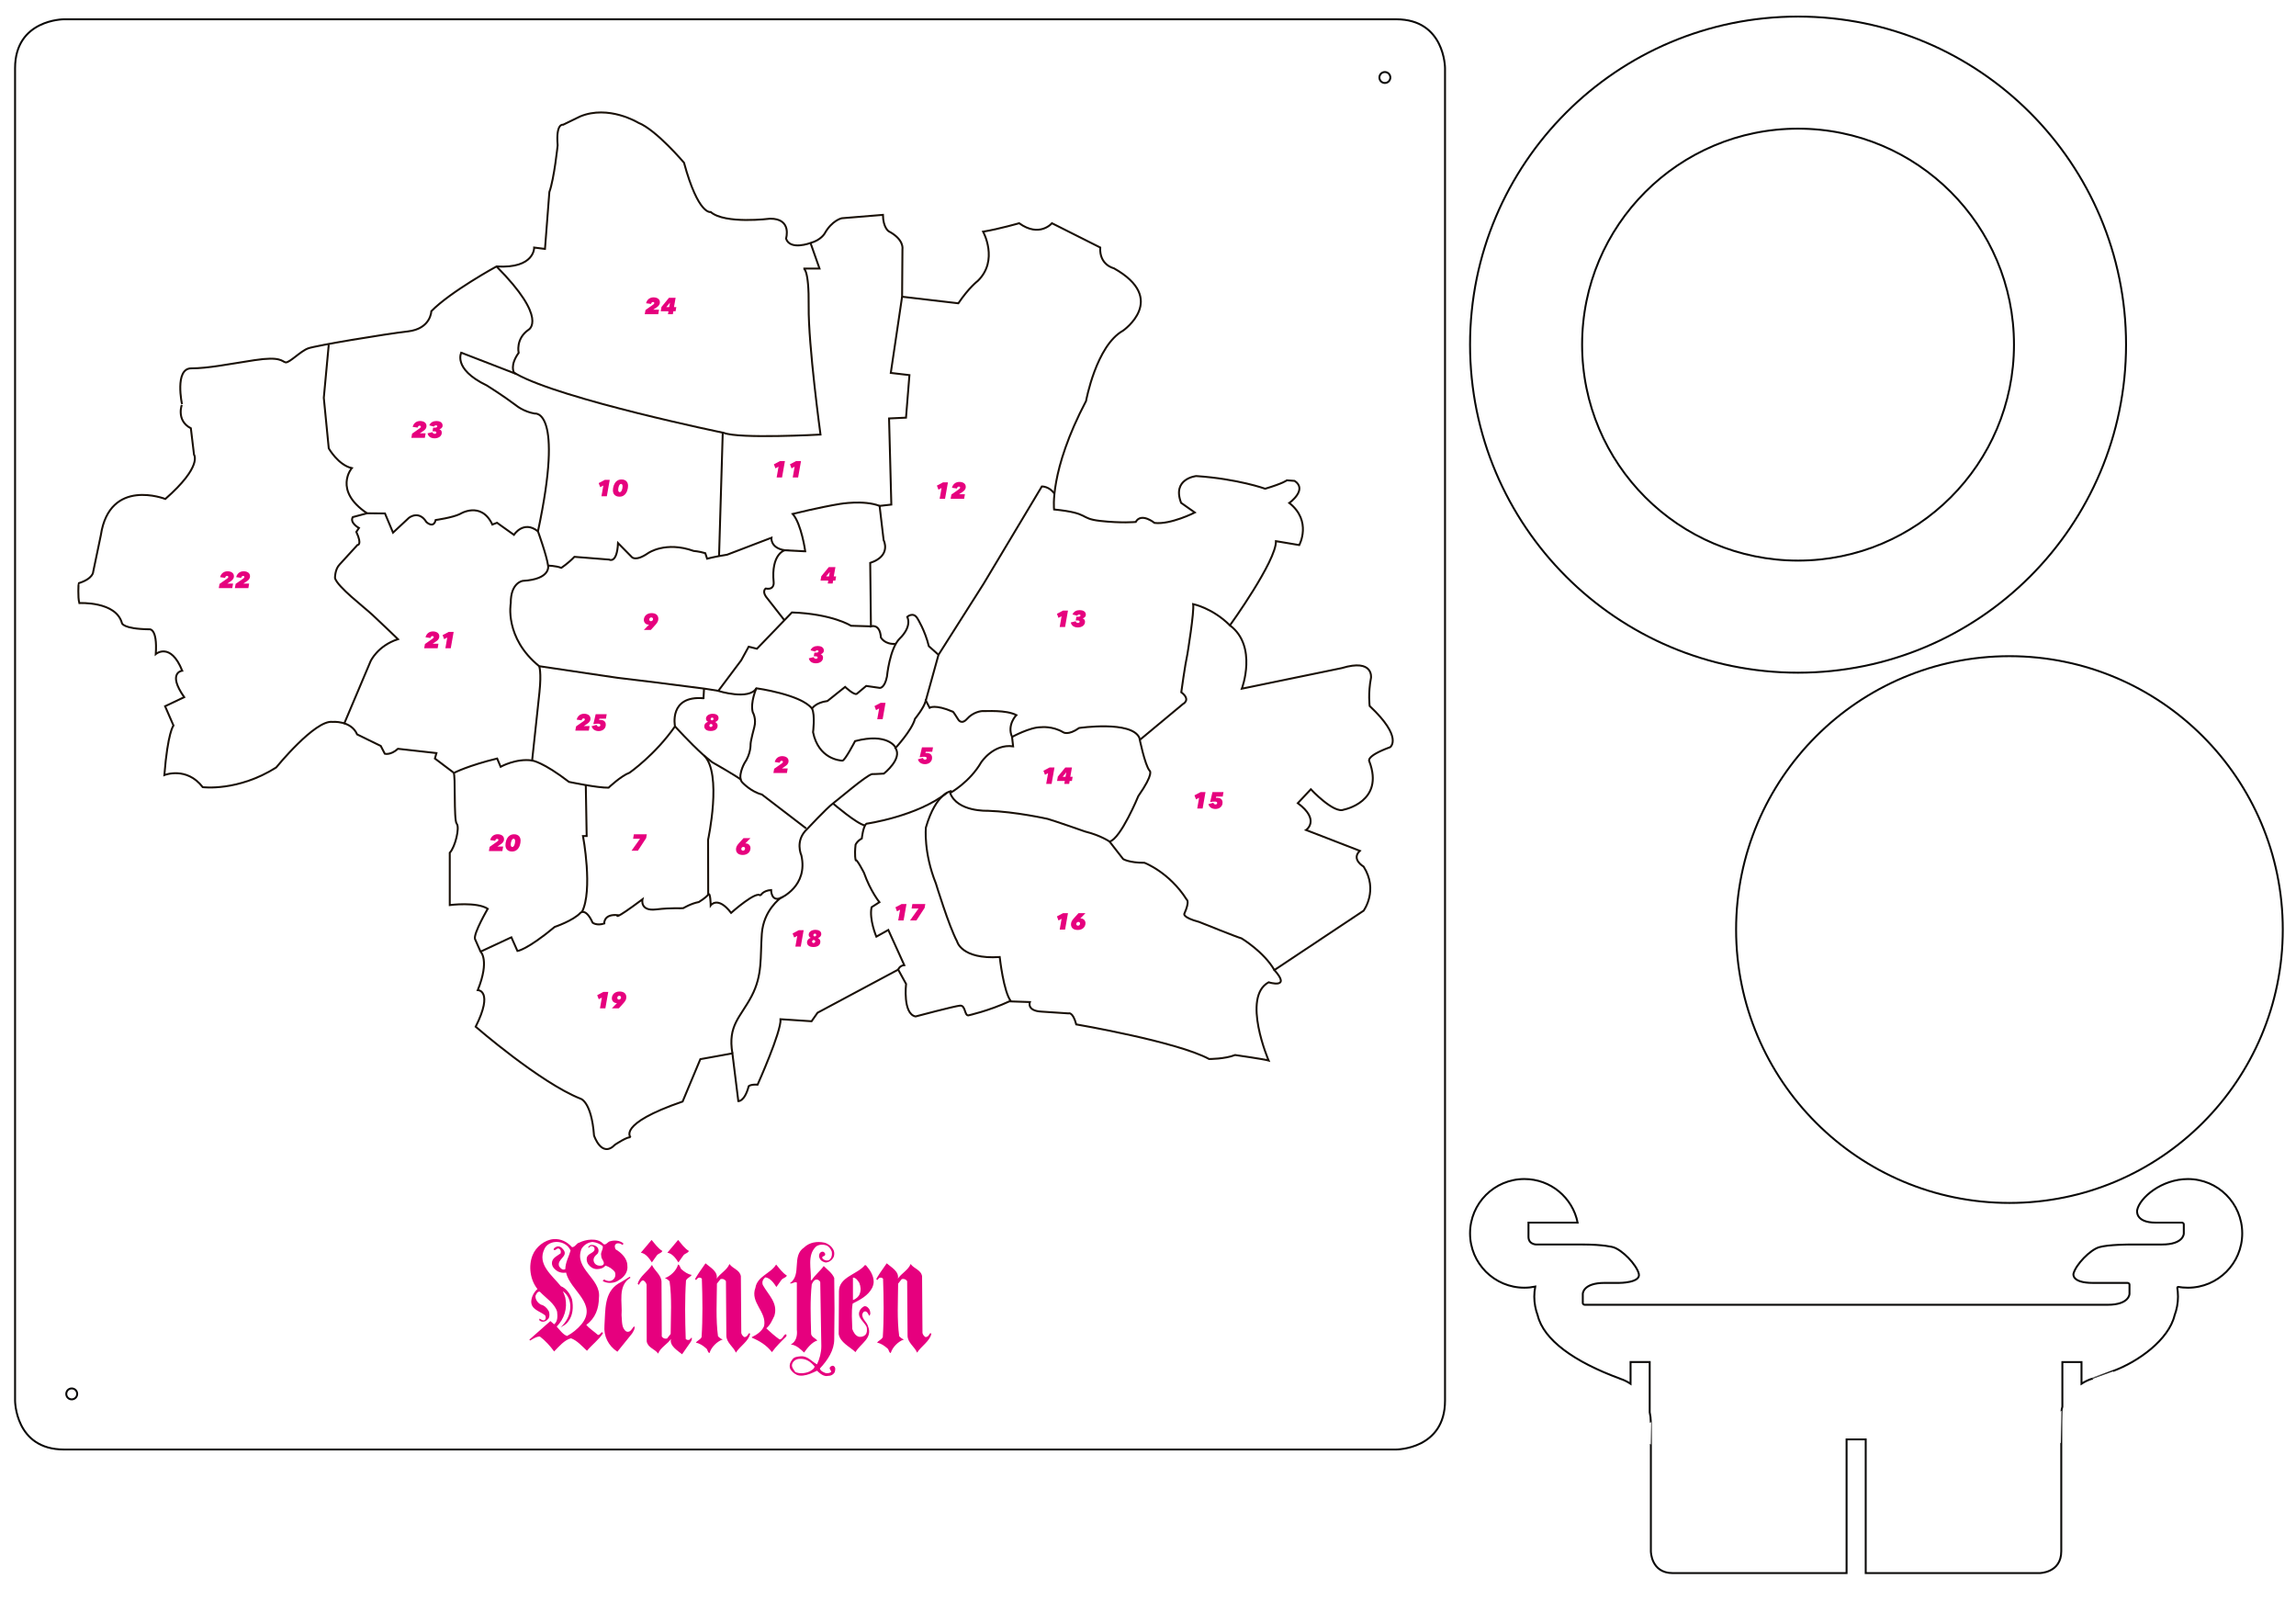 <?xml version="1.0" encoding="utf-8"?>
<!-- Generator: Adobe Illustrator 16.0.0, SVG Export Plug-In . SVG Version: 6.00 Build 0)  -->
<!DOCTYPE svg PUBLIC "-//W3C//DTD SVG 1.1//EN" "http://www.w3.org/Graphics/SVG/1.1/DTD/svg11.dtd">
<svg version="1.1" id="Ebene_1" xmlns="http://www.w3.org/2000/svg" xmlns:xlink="http://www.w3.org/1999/xlink" x="0px" y="0px"
	 width="1190.551px" height="841.89px" viewBox="0 0 1190.551 841.89" enable-background="new 0 0 1190.551 841.89"
	 xml:space="preserve">
<path fill="none" stroke="#090807" d="M33.135,10.001c0,0-25.322,0-25.322,25.324V726.16c0,0,0,25.328,25.322,25.328h690.835
	c0,0,25.322,0,25.322-25.328V35.324c0,0,0-25.324-25.322-25.324L33.135,10.001L33.135,10.001z"/>
<path fill="#E6007E" d="M328.921,687.615c0.558,1.186-0.559,2.645-1.187,3.762l-7.604,9.42c-4.743-3.141-7.185-8.092-6.696-13.674
	c0.557-7.951-0.278-17.018,7.253-21.695c2.027-1.047,3.84-2.303,5.792-3.486l0.487,0.482c-6.905,4.119-4.118,13.051-4.674,19.396
	c0.35,3-0.209,6.693,2.514,8.512C327.108,691.101,327.734,688.376,328.921,687.615L328.921,687.615z M325.293,656.009
	c0.488,3.35-1.6,6.146-4.465,7.744c-2.162,1.604-5.721,1.818-8.158,0.486c-0.209-0.486,0.347-0.561,0.628-0.906
	c1.117,0.766,2.792,1.186,4.114,0.414c1.605-0.906,1.954-2.576,1.466-4.188c-1.114-1.604-3.068-2.859-4.952-3.418
	c-1.115,1.396-2.576,1.75-4.256,1.814c-2.163,0.068-3.833-1.252-4.878-2.861c-0.56-1.045-0.844-2.58-0.278-3.627
	c0.903-2.021,4.604-2.021,3.626-4.668c-0.487-0.773-1.325-0.912-2.093-0.633c-0.28,0.275-0.56,0.703-0.912,0.768
	c-0.344-0.768,0.56-0.979,1.047-1.461c1.324-0.141,2.372,0.141,3.283,0.906c1.045,0.908,1.182,2.582,0.345,3.627
	c-1.325,1.117-2.577,2.438-1.812,4.326c0.767,1.744,2.716,2.162,4.395,1.674c2.023-1.324-0.836-3.139-0.632-4.949
	c-0.557-1.818,1.115-3.139,0.771-5.023c-1.463-1.189-3.278-1.953-5.305-2.162c-2.23,0.209-4.394,1.393-5.716,3.627
	c-4.053,10.393,10.248,15.207,9.063,25.252c-0.068,5.58-1.815,10.672-6.56,14.09c1.605,1.959,3.981,3.418,5.932,5.166
	c1.326,0.559,1.953-2.508,2.716-0.77c-2.23,3.418-5.715,5.928-8.3,9.066c-2.514-2.303-5.023-5.301-8.304-6.486
	c-3.416,0.906-6.209,4.254-8.723,6.838c-2.021-2.793-4.531-5.582-7.393-7.744c-1.047-0.07-2.232,0.482-3.279,1.047
	c-0.63,0.348-1.187,0.695-1.813,1.045l-0.348-0.488l10.882-9.627l1.952,1.68c1.891-1.467,1.817-4.119,1.535-6.561
	c-1.254-4.26-5.789-6.977-8.928-10.324c-1.326-0.346-1.953,1.467-2.301,2.164c-0.07,1.955,1.185,3.627,2.857,4.533
	c1.678,0.346,3.211,1.814,3.98,3.277c0.279,0.482,0.417,1.188,0.417,1.955c0,0.77-0.138,1.395-0.417,1.883
	c-0.907,1.188-2.373,2.164-3.98,1.537c-0.274-0.07-0.628-0.42-0.907-0.633l0.141-0.77c0.837,0.35,1.677,1.256,2.581,0.77
	c0.906-0.482,0.768-2.094,0.209-2.576c-2.651-2.096-7.257-2.934-7.046-7.26c0.209-2.438,1.326-4.531,3.209-6.277
	c-3.765-4.674-4.812-11.93-2.512-17.578c1.678-4.258,6.282-7.955,10.885-8.303c3.836-0.273,7.042,1.395,9.559,4.188
	c1.603,0,2.372-2.162,3.765-2.371c3.28-1.676,9.208-2.58,12.141,0.348c1.462,1.816,2.579-1.111,4.117-1.111
	c2.23-0.631,4.811-0.279,6.558,1.111c0,0.42-0.14,0.701-0.35,0.91c-0.907-0.771-2.095-1.188-3.278-0.701
	c-1.116,0.771-0.837,1.889-0.349,2.936C322.154,649.382,325.293,652.521,325.293,656.009L325.293,656.009z M301.507,686.568
	c8.649-10.607-6-17.58-7.952-26.787c-1.678,0.209-2.792,0.068-4.186-0.559c-1.888-1.117-3.629-2.791-3.074-5.23
	c0.56-2.094,2.863-3.002,4.396-4.189c0.211-0.836,0.211-1.748-0.628-2.299c-1.187-0.979-2.091,1.396-3,0.346
	c0-0.559,0.559-1.045,1.049-1.256c1.6-1.045,3.068,0,4.112,1.393c2.583,3.486-3.628,4.812-2.302,8.518
	c0.768,1.115,1.883,2.23,3.209,1.459c0.069-3.553,1.817-6.348,2.721-9.625c-1.114-2.719-3.979-4.395-6.977-4.465
	c-2.789-0.07-5.44,1.186-6.558,3.627c-3.91,7.953,3.906,13.602,8.511,19.318c2.864,1.113,4.884,4.119,5.791,6.838
	c0.766,3.908,0.488,8.158-1.812,11.229c-0.979,1.324-1.117,1.605-4.122,3.277c3.004-2.789,4.813-6.139,5.024-10.115
	c0.21-3.559-1.115-6.695-3.837-8.648c0.489,1.115,0.909,2.23,1.256,3.35c1.188,5.648-0.556,11.021-4.465,15
	c1.605,1.75,3.209,4.119,5.371,4.883C296.763,691.169,299.345,689.144,301.507,686.568L301.507,686.568z M330.665,665.64
	c0.977-3.979,5.3-6.422,7.4-9.84c1.317,3.004,4.949,5.236,4.949,8.857l0.142,28.254c0.766,1.047,1.602,1.254,2.718,1.047
	l1.886-2.373c0-4.463,0.209-9.207,0.209-13.736c0-4.676-0.14-9.279-0.771-13.533c-0.769-0.842-1.602-1.395-2.442-1.678
	c2.722-0.908,6.07-3.908,6.838-7.041c1.045,0.203,1.045,1.744,1.747,2.439c1.603,1.395,3.279,2.582,5.302,2.936
	c-0.56,1.115-2.373,1.529-2.931,2.93c-0.631,9.492-0.487,20.16-0.139,30.273c0.482,0.557,1.392,0.699,2.021,0.348l1.047-1.119
	c0.558,1.324-0.837,2.723-1.604,3.91l-3.348,4.811c-2.438-2.027-6.56-4.328-5.786-7.951c-1.679,2.646-5.512,4.465-6.627,7.605
	c-1.679-2.439-5.375-3-5.931-6.35l-0.069-29.441c-0.209-0.838-0.77-1.602-1.531-2.094c-1.325-0.35-1.887,1.467-2.511,2.232
	L330.665,665.64L330.665,665.64z M388.982,691.447c-0.771,3.908-5.309,6.486-7.399,9.834c-1.256-3.068-4.948-5.16-4.948-8.857
	l-0.211-28.252c-0.768-1.047-1.676-1.254-2.79-1.047l-1.884,2.373c-0.069,8.998-0.627,18.625,0.559,27.275
	c0.769,0.836,1.602,1.395,2.438,1.678c-2.858,0.975-5.926,3.906-6.832,7.041c-1.117-0.35-0.842-1.746-1.748-2.441
	c-1.6-1.391-3.278-2.578-5.301-2.93c0.557-1.117,2.372-1.535,2.928-2.932c0.634-9.49,0.491-20.16,0.141-30.273
	c-0.482-0.559-1.396-0.697-2.022-0.35l-1.044,1.117c-0.07-0.213-0.209-0.346-0.281-0.416c-0.069-0.07-0.14-0.07-0.209-0.141
	c0.281-0.486,0.56-0.904,0.843-1.393c0.482-0.771,0.977-1.469,1.255-1.955l3.349-4.812c2.438,2.094,6.561,4.256,5.786,7.953
	c1.75-2.65,5.512-4.604,6.628-7.604c1.677,2.438,5.371,3,5.931,6.35l0.209,29.439c0.209,0.838,0.767,1.602,1.53,2.094
	c0.771,0.068,1.396-0.416,1.748-0.977C388.145,691.656,388.214,690.82,388.982,691.447L388.982,691.447z M408.024,661.31
	c-0.482,1.189-2.023,1.189-2.86,2.307l-2.581,3.627c-1.257-1.955-3.139-4.676-5.715-5.023c-1.325,1.045-1.889,2.365-1.325,3.977
	c2.787,5.092,8.017,9.277,5.994,15.977c-1.114,2.23-1.952,4.596-4.187,6.484c2.022,1.887,4.465,4.117,6.906,5.793
	c1.602-0.211,1.742-1.959,3.069-2.723c0.767,0.209,0.559,0.979,0.209,1.324c-2.513,2.443-5.229,5.164-7.259,7.953
	c-2.718-3.559-6.487-5.861-10.392-7.469v-0.348c2.441-1.113,5.304-3.07,6.349-5.785c1.396-7.396-7.396-12.068-4.534-19.742
	c0.978-6.068,7.952-7.398,10.743-12.068C404.051,657.474,405.792,659.99,408.024,661.31L408.024,661.31z M432.858,711.328
	c-0.768,1.465-2.163,2.021-3.77,2.021c-1.318,0.279-2.646-0.414-3.691-1.186c-0.633-0.484-1.186-0.98-1.748-1.527
	c-1.254,0.625-2.507,1.184-3.763,1.672c-2.162,0.771-4.744,1.324-6.696,0.488c-1.605-0.77-3.006-2.023-3.627-3.627
	c-0.28-1.461,0.068-2.789,1.044-3.979c1.047-1.816,2.793-1.816,4.535-2.021c3.629-0.348,5.723,2.717,8.511,4.188
	c1.325-2.863,2.232-6.068,2.232-9.42l-0.558-33.273c-0.21-0.484-0.768-0.977-1.255-1.184c-1.675-0.559-2.582,1.184-3.141,2.369
	c-0.906,8.162-0.561,16.812-0.352,25.188c-0.209,2.094,2.443,2.791,3.209,3.977c-2.646,0.701-5.229,3.91-6.837,6.215
	c-1.952-1.889-4.112-3.908-6.898-4.189c2.858-1.457,3.482-4.738,3.139-7.605v-24.482c-1.116-0.771-2.371,0.906-3.628,0.348
	c6.418-4.465,0.698-14.09,7.395-18.557c2.793-2.719,6.837-3.277,10.465-2.514c1.884,0.49,3.629,1.746,4.533,3.42
	c0.414,0.629,0.629,1.395,0.629,2.303c0,0.906-0.211,1.676-0.629,2.305c-0.904,1.389-2.161,2.162-3.767,2.301
	c-1.327-0.211-2.718-0.977-3.209-2.301c-0.483-0.844-0.279-1.535,0-2.375c0.487-0.766,1.325-1.252,2.162-0.766
	c0.489,0.344,0.906,0.836,0.7,1.461c-0.208,0.975-1.678,0.416-1.465,1.676c0.837,1.115,2.162,1.531,3.488,1.047
	c1.46-1.047,1.674-2.719,1.46-4.324c-0.482-1.396-1.529-2.865-3-3.35c-1.601-0.557-3.833-0.416-5.159,0.629
	c-4.813,4.465-2.371,11.793-2.725,17.51l0.49-0.137c1.675-2.58,4.465-4.812,6.207-7.258c1.953,1.953,4.396,3.627,5.441,6.209
	c0.07,5.646,0.141,10.887,0.141,16.117c0,5.096-0.068,10.256-0.141,15.627c0,5.646-3.278,10.742-7.466,15.209
	c0.486,1.395,1.884,1.883,3.07,2.369c1.047,0.066,2.092,0.066,2.863-0.699c-0.14-0.771-0.843-1.252-0.843-1.885
	c0-0.211,0.142-0.486,0.351-0.699c0.489-0.348,1.187-0.836,1.812-0.348C433.485,709.025,433.068,710.419,432.858,711.328
	L432.858,711.328z M422.396,708.468c-1.954-2.438-4.529-4.256-7.81-3.979c-1.604,0.068-3.146,0.91-3.768,2.512
	c-0.635,1.676,0.695,3,1.601,4.324c2.23,1.049,5.307,0.701,7.469-0.344C420.792,710.349,422.186,709.796,422.396,708.468
	L422.396,708.468z M452.251,667.662c-2.094,4.115-6.418,6.279-10.11,8.158c-0.771,4.188-0.277,9.066-0.209,13.184
	c0.559,1.605,1.602,3.561,3.488,4.051c1.257,0.141,2.301-0.139,3.208-0.904c1.047-1.049,1.047-2.791,0.769-4.191
	c-1.325-2.789-5.162-4.949-3.629-8.369c0.49-1.117,1.325-1.814,2.372-2.373c1.326-0.209,2.372,0.979,2.863,2.023
	c0.205,0.902,0.628,2.162-0.278,2.934c-0.488-0.842-0.767-1.748-1.678-2.23c-1.321-0.281-1.743,0.77-1.951,1.674
	c0,2.373,2.44,3.766,2.998,6c2.581,6.139-3.903,8.928-6.486,13.393c-2.93-2.791-8.02-5.021-8.72-9.418l0.141-22.111
	c0-7.533,9.558-8.721,13.463-13.605l0.558,0.141c2.094,2.371,3.98,5.303,3.98,8.518C453.02,665.572,452.738,666.617,452.251,667.662
	L452.251,667.662z M445.763,670.869c0.771-1.883,0.561-3.91-0.204-5.789c-0.771-1.115-1.605-2.652-3.282-2.717v11.648
	C443.739,673.517,445.206,672.337,445.763,670.869L445.763,670.869z M482.944,691.447c-0.771,3.908-5.302,6.486-7.397,9.834
	c-1.251-3.068-4.95-5.16-4.95-8.857l-0.209-28.252c-0.77-1.047-1.674-1.254-2.791-1.047l-1.889,2.373
	c-0.068,8.998-0.628,18.625,0.56,27.275c0.77,0.836,1.601,1.395,2.442,1.678c-2.864,0.975-5.931,3.906-6.837,7.041
	c-1.116-0.35-0.84-1.746-1.749-2.441c-1.6-1.391-3.277-2.578-5.303-2.93c0.562-1.117,2.374-1.535,2.932-2.932
	c0.631-9.49,0.485-20.16,0.14-30.273c-0.482-0.559-1.392-0.697-2.021-0.35l-1.048,1.117c-0.068-0.213-0.208-0.346-0.277-0.416
	c-0.07-0.07-0.137-0.07-0.204-0.141c0.273-0.486,0.557-0.904,0.838-1.393c0.481-0.771,0.976-1.469,1.254-1.955l3.35-4.812
	c2.438,2.094,6.558,4.256,5.786,7.953c1.748-2.65,5.51-4.604,6.626-7.604c1.678,2.438,5.378,3,5.931,6.35l0.209,29.439
	c0.21,0.838,0.768,1.602,1.531,2.094c0.771,0.068,1.396-0.416,1.747-0.977C482.108,691.656,482.177,690.82,482.944,691.447
	L482.944,691.447z"/>
<path fill="#E6007E" d="M337.872,642.837c1.604,1.889,3.35,4.396,5.581,5.721c-0.488,1.189-2.021,1.189-2.858,2.305l-2.582,3.627
	c-1.257-1.953-3.141-4.674-5.722-5.025"/>
<path fill="#E6007E" d="M351.629,642.837c1.602,1.889,3.349,4.396,5.582,5.721c-0.49,1.189-2.023,1.189-2.865,2.305l-2.577,3.627
	c-1.254-1.953-3.139-4.674-5.72-5.025"/>
<g>
	<path fill="none" stroke="#191007" stroke-miterlimit="10" d="M41.136,312.669c0,0,19.016-1.075,22.106,10.416
		c0,0,0.492,2.978,14.108,3.179c0,0,4.357-0.989,3.43,12.823c0,0,7.641-6.454,13.72,8.637c0,0-7.952,0.932,1.017,13.719
		l-9.915,4.706l4.356,9.996c0,0-2.97,3.436-4.735,25.693c0,0,11.514-4.631,19.894,6.26c0,0,18.214,2.365,38.08-10.194
		c0,0,20.188-24.806,29.189-23.643c0,0,9.678-0.82,12.794,6.483l12.261,5.984l2.086,4.043c0,0,2.969,0.898,6.833-2.563l19.944,2.227
		l-0.791,2.812c0,0,8.508,6.412,9.676,7.311c1.167,0.896-0.011,24.662,1.631,26.503c1.642,1.846-0.74,12.059-3.604,15.062v27.105
		c0,0,14.031-1.785,19.702,1.926c0,0-7.478,12.76-6.612,15.684l2.873,6.541c0,0,4.848,4.299-1.433,19.93
		c0,0,8.307,0.125-1.09,18.992c0,0,33.423,29.027,54.37,37.314c0,0,5.655,1.32,6.993,19.072c0,0,3.911,11.939,10.885,4.781
		c0,0,6.869-4.586,8.134-3.748c0,0-7.479-6.818,26.922-18.633l9.196-21.963l16.619-3.004l3.067,24.766c0,0,3.239,0.396,5.393-7.762
		c0,0,0.962-1.004,4.601-0.775c0,0,12.358-27.551,11.903-33.938l16.094,1.064l3.09-4.418l41.828-22.359l4.079,7.432
		c0,0-1.803,15.504,4.928,16.855c0,0,20.146-5.371,23.051-5.615s2.241,5.117,4.292,5.061c0,0,10.652-2.346,21.305-7.279
		l10.626,0.363c0,0-1.798,4.555,6.029,4.959l13.952,0.92c0,0,2.229-1.145,4.055,5.705c0,0,52.172,8.906,68.904,17.941
		c0,0,8.1,0.049,13.467-2.066c0,0,14.998,2.123,17.393,2.857c0,0-14.108-32.896,0-40.564c0,0,11.97,3.695,2.978-6.342l46.268-30.77
		c0,0,7.797-10.598,0-22.869c0,0-6.6-3.766-1.94-8.168l-27.9-10.791c0,0,7.557-5.115-4.275-13.935l6.75-7.19
		c0,0,11.986,12.811,17.115,10.549c0,0,21.244-3.996,13.201-25.059c0,0-2.164-2.58,10.816-7.316c0,0,6.918-4.914-10.627-21.347
		c0,0-0.884-6.508,0.698-14.624c0,0,1.431-10.06-15.166-5.032l-51.812,10.675c0,0,8.27-22.047-6.18-32.819
		c0,0,24.069-33.393,23.87-43.665l12.086,2.025c0,0,6.744-12.438-5.174-21.83c0,0,9.662-6.878,2.777-11.44l-4.006-0.31
		c0,0-1.83,1.541-11.273,4.373c0,0-14.121-5.113-35.758-6.569c0,0-12.662,1.291-7.836,13.886l7.111,5.009
		c0,0-12.554,6.377-20.896,5.402c0,0-6.875-5.595-9.754-0.503c0,0-7.34,0.715-18.477-0.551c-11.14-1.267-4.73-3.981-23.855-5.928
		c0,0-2.578-19.778,16.584-56.235c0,0,5.244-28.67,19.164-36.457c0,0,23.697-16.397-4.773-32.369c0,0-7.553-1.641-7.047-10.758
		l-25.028-12.585c0,0-6.401,7.647-17.02,0c0,0-10.302,2.996-18.68,4.378c0,0,8.204,14.855-2.752,25.525
		c0,0-4.552,3.397-10.086,11.611l-29.169-3.409l0.182-24.767c0,0,0.953-4.888-7.173-9.182c0,0-2.865-1.857-2.942-8.483
		l-21.348,1.747c0,0-5.042,1.04-8.858,7.899c0,0-1.962,3.473-7.348,4.912c0,0-10.59,4.051-12.691-2.258
		c0,0,3.245-10.43-8.291-10.322c0,0-23.382,2.967-30.776-3.463c0,0-6.363,1.811-13.836-25.546c0,0-14.337-17.014-23.705-20.729
		c0,0-15.418-9.438-30.234-3.227l-8.765,4.261c0,0-3.8-1.043-2.822,10.667c0,0-1.758,17.192-4.295,24.214l-2.273,29.5l-5.598-0.708
		c0,0,0.37,11.015-19.528,9.793c0,0-23.754,12.968-33.797,23.189c0,0-0.182,9.121-12.17,10.494s-47.663,7.32-51.7,8.782
		s-9.808,7.702-11.738,7.265c-1.93-0.438-2.331-3.254-16.191-1.123c-13.86,2.131-23.918,4.218-32.707,4.23
		c-8.789,0.012-4.76,18.959-4.755,18.646c0.005-0.313-3.369,8.323,4.56,12.417l1.64,13.693c0,0,4.51,5.961-14.877,22.964
		c0,0-28.857-11.354-33.435,18.746l-3.955,18.927c0,0,0.183,3.557-7.58,6.013C40.754,302.381,40.269,309.688,41.136,312.669z"/>
	<path fill="none" stroke="#191007" stroke-miterlimit="10" d="M249.179,493.375l15.979-7.439l3.165,7.113
		c0,0,4.914-0.551,19.308-12.49c0,0,9.647-3.252,13.396-7.346c0,0,2.776-2.619,6.262,5.145c0,0,2.097,1.715,6.041,0.426
		c0,0-0.437-5.025,6.942-4.344c0,0-2.736,3.42,12.884-8.199c0,0-1.486,6.242,6.994,5.25c8.479-0.994,13.149-0.447,14.159-0.656
		c0,0,3.894-2.395,8.055-3.18c0,0,3.699-2.213,4.868-3.873s1.292,5.586,1.292,5.586s3.661-5.062,10.582,3.908
		c0,0,13.691-12.215,15.254-8.779c-0.093-0.369,1.403-2.789,5.491-3.074c0,0-0.021,6.152,4.89,4.176c0,0-8.851,6.223-9.72,18.561
		s0.461,21.271-5.277,32.246c-5.739,10.977-12.467,15.092-9.967,29.717"/>
	<path fill="none" stroke="#191007" stroke-miterlimit="10" d="M486.639,339.486l23.367-36.803l30.226-50.487
		c0,0,3.841-0.134,6.532,3.783"/>
	<path fill="none" stroke="#191007" stroke-miterlimit="10" d="M486.639,339.486"/>
	<path fill="none" stroke="#191007" stroke-miterlimit="10" d="M479.938,363.556c0.097-0.396,0.141-0.761,0.118-1.081"/>
	<path fill="none" stroke="#191007" stroke-miterlimit="10" d="M404.739,465.595c0,0,14.428-6.076,10.794-22.15
		c0,0-3.567-7.629,3.087-13.729c0,0,9.92-10.615,13.104-13.009c3.184-2.396,17.146-14.467,20.417-15.381
		c0,0,3.435-0.037,6.159-0.248c0,0,9.803-7.678,6.015-13.256c0,0,8.55-9.206,10.131-15.143c0,0,4.668-5.732,5.494-9.124"/>
	<path fill="none" stroke="#191007" stroke-miterlimit="10" d="M464.313,387.822l-0.079-0.476c0,0-4.02-7.553-20.852-3.127
		c0,0-5.275,10.209-6.577,10.146c-1.302-0.062-12.386-0.879-15.209-14.751c0,0,1.146-8.849-0.525-12.234
		c0,0,1.737-3.117,7.971-3.938l9.176-7.317c0,0,4.6,4.347,6.016,3.62l4.92-4.118l7.037,1.012c0,0,2.457,0.296,3.709-5.793
		c0,0,1.422-14.797,6.712-19.887c0,0,6.266-5.606,3.84-11.161c0,0,3.13-2.851,5.303,0.884c0,0,3.959,6.328,5.865,14.32l5.021,4.484
		l-6.582,23.704l1.974,3.75c0,0,2.795-1.938,12.054,2.046c0,0-0.171-0.659,2.84,4.135c0,0,1.638,2.824,4.558-0.464
		s7.037-4.125,8.411-3.991s11.669-0.746,17.12,2.065c0,0-4.982,5.039-2.234,11.339c0,0,9.357-5.141,15.026-5.044
		c0,0,5.894-0.737,11.495,2.614c0,0,2.539,1.837,8.258-2.218c0,0,27.117-3.965,31.229,5.053c0,0,2.812,14.117,5.337,17.129
		c0,0,2.479,1.115-5.871,13.128c0,0-9.082,22.055-14.904,23.596c0,0-4.457-3.16-12.762-5.244c0,0-16.744-5.838-19.312-6.52
		c0,0-16.592-3.743-31.108-4.22c0,0-15.83,0.666-19.486-9.219c0,0,10.084-5.539,16.09-15.898c0,0,6.354-9.719,16.555-8.288
		l-0.547-4.869"/>
	<path fill="none" stroke="#191007" stroke-miterlimit="10" d="M493.462,410.09c0,0-8.056,0.572-13.371,18.988
		c0,0-1.254,12.945,5.215,28.992c0,0,6.686,22,10.953,29.961c0,0,2.108,9.439,22.126,8.139c0,0,2.003,18.316,5.885,23.008"/>
	<path fill="none" stroke="#191007" stroke-miterlimit="10" d="M465.751,502.697c0,0,0.647-2.078,3.148-2.328l-8.286-18.24
		l-6.205,3.475c0,0-3.8-8.941-2.467-15.273l4.06-2.6c0,0-4.566-5.564-8.021-15.275c0,0-3.67-7.189-4.287-6.551
		c0,0-0.686-2.178-0.051-7.982c0,0,0.715-1.785,3.237-3.23c0,0,0.642-6.334,2.395-7.643c0,0,26.306-3.756,41.757-16.046"/>
	<path fill="none" stroke="#191007" stroke-miterlimit="10" d="M432.025,416.619c0,0,12.154,10.47,16.515,11.359"/>
	<path fill="none" stroke="#191007" stroke-miterlimit="10" d="M575.348,436.328c0,0,1.828,2.348,7.045,9.049
		c0,0,3.156,1.977,11.02,1.922c0,0,12.863,4.812,21.947,19.127c0,0,1.662,0.773-1.211,7.213c0,0-1.443,1.902,7.621,4.33
		c0,0,19.58,7.889,22.01,8.529c0,0,11.56,6.934,17.027,16.424"/>
	<path fill="none" stroke="#191007" stroke-miterlimit="10" d="M591.244,383.416l22.125-18.401c0,0,4.416-2.135-0.84-6.12
		c0,0,1.947-14.197,3.193-19.858c0,0,3.578-21.722,2.981-25.84c0,0,10.027,2.013,19.05,11.029"/>
	<path fill="none" stroke="#191007" stroke-miterlimit="10" d="M467.766,153.828l-5.861,39.512l9.667,1.131l-1.778,22.064
		l-8.787,0.405l1.18,44.66l-6.084,0.679l2.087,17.725c0,0,4.25,8.143-6.956,11.816l0.377,32.912c0,0,4.675-1.654,5.171,5.804
		c0,0,1.972,3.754,7.723,3.254"/>
	<path fill="none" stroke="#191007" stroke-miterlimit="10" d="M452.025,324.744l-10.753-0.318c0,0-9.523-6.14-30.636-6.911
		L392.5,336.34l-4.294-1.055l-3.885,7.068l-11.882,15.858c0,0,15.948,4.974,19.767-1.372c0,0,23.16,3.176,28.864,10.54"/>
	<path fill="none" stroke="#191007" stroke-miterlimit="10" d="M392.207,356.84c0,0-3.244,7.288-1.878,12.401
		c0,0,2.021,3.375,0.771,7.882c0,0-1.834,6.727-1.903,8.684c0,0,0.255,4.935-3.208,9.937c0,0-4.107,7.387-0.787,10.197
		c0,0,4.383,4.604,9.854,5.954l22.971,17.601"/>
	<path fill="none" stroke="#191007" stroke-miterlimit="10" d="M372.344,358.125l-7.284-1.126l-0.462-0.059l-25.533-3.271
		l-18.854-2.263l-40.625-6.024c0,0,1.248,3.003,0.136,13.516l-3.791,35.376c0,0,5.616,0.723,19.105,11.098
		c0,0,14.811,3.123,20.525,2.998c0,0,6.471-6.141,10.892-7.771c0,0,13.288-9.271,23.56-24.021c0,0-3.396-16.086,14.81-14.583"/>
	<line fill="none" stroke="#191007" stroke-miterlimit="10" x1="365.06" y1="356.998" x2="364.775" y2="362.431"/>
	<path fill="none" stroke="#191007" stroke-miterlimit="10" d="M350.011,376.574c0,0,7.67,8.467,14.398,14.547
		c0.169,0.152,3.547,3.078,4.866,4.039c0,0,11.836,6.709,15.047,9.096"/>
	<path fill="none" stroke="#191007" stroke-miterlimit="10" d="M365.06,391.686c9.568,9.283,2.105,43.685,2.105,43.685l0.065,28.41"
		/>
	<path fill="none" stroke="#191007" stroke-miterlimit="10" d="M303.75,407.016l0.457,26.431h-1.904c0,0,5.284,28.139-0.56,39.404"
		/>
	<path fill="none" stroke="#191007" stroke-miterlimit="10" d="M235.631,400.596c0,0,7.175-3.707,22.159-7.342l1.806,4.279
		c0,0,7.987-4.484,16.334-3.262"/>
	<path fill="none" stroke="#191007" stroke-miterlimit="10" d="M178.373,375.416l13.768-32.559c0,0,3.558-7.988,14.221-11.488
		c0,0-8.397-8.098-13.116-12.479c-4.719-4.38-18.098-14.514-19.534-19.143c0,0-0.109-4.52,2.358-7.062l9.237-10.1
		c0,0,2.715,0.196-0.533-6.823l1.354-2.036c0,0-4.925-2.668-3.201-5.638l7.398-1.985l9.293,0.085l4.188,9.953l8.268-7.701
		c0,0,5.11-4.108,9.031,2.223c0,0,3.682,3.547,4.802-1.061c0,0,8.586-1.201,12.541-3.092c0,0,11.012-6.975,16.858,5.442l2.424-0.925
		l8.765,6.259c0,0,5.009-7.815,12.458-1.804c0,0,4.545,12.523,5.247,17.768c0,0,1.685,7.057-13.119,7.9
		c0,0-6.326,0.797-6.231,11.565c0,0-3.451,17.928,14.738,32.666"/>
	<path fill="none" stroke="#191007" stroke-miterlimit="10" d="M284.198,293.25c0,0,3.994,0.053,6.848,1.148
		c0,0,3.508-2.268,6.807-5.711l18.048,1.431c0,0,4.009,2.367,4.566-8.566l7.122,7.232c0,0,1.873,2.533,8.468-2.003
		c0,0,8.939-6.379,23.642-1.146c0,0,2.618,0.172,6.01,1.154l0,0l0.949,2.853c0,0,4.27-1.108,10.361-2.056l23.005-8.792
		c0,0-0.728,5.267,6.885,6.493c0,0-7.2,1.841-5.736,16.667c0,0,0.501,4.039-4.136,3.165c0,0-1.915,1.21,0.156,4.234l9.548,12.206"/>
	<path fill="none" stroke="#191007" stroke-miterlimit="10" d="M406.908,285.287l9.927,0.506l0.711,0.013
		c0,0-1.91-14.003-6.496-19.377c0,0,14.606-3.578,24.43-5.164c0,0,12.469-2.173,20.622,1.013"/>
	<path fill="none" stroke="#191007" stroke-miterlimit="10" d="M420.278,125.954l4.664,13.272h-8.334c0,0,2.936-0.381,2.718,19.652
		s6.132,66.421,6.132,66.421s-42.222,2.308-50.119-0.874c0,0-83.982-17.294-107.645-30.544c-0.352-0.197-0.69-0.394-1.015-0.589
		c-0.284-0.17-2.411-3.839,2.259-10.36c0,0-1.672-7.317,5.166-12.002c0,0,10.376-5.568-16.644-32.793"/>
	<path fill="none" stroke="#191007" stroke-miterlimit="10" d="M239.158,182.853l28.536,11.028L239.158,182.853z"/>
	<path fill="none" stroke="#191007" stroke-miterlimit="10" d="M239.324,182.466c0,0-5.062,8.652,13.117,17.383
		c0,0,8.171,5.061,15.252,10.394c0,0,3.748,3.167,9.581,4.167c0,0,15.352-2.856,1.676,61.072"/>
	<line fill="none" stroke="#191007" stroke-miterlimit="10" x1="374.775" y1="223.994" x2="372.85" y2="288.303"/>
	<path fill="none" stroke="#191007" stroke-miterlimit="10" d="M170.474,178.671l-2.574,27.582l2.574,26.21
		c0,0,4.924,8.661,11.945,10.221c0,0-9.808,11.523,7.904,23.42"/>
	<g>
		<circle fill="none" stroke="#090807" cx="718.098" cy="40.184" r="2.834"/>
		<circle fill="none" stroke="#090807" cx="37.192" cy="722.667" r="2.834"/>
	</g>
</g>
<g>
	<g>
		<path fill="#E6007E" d="M454.884,372.882l0.983-5.58l-1.607,0.864l-0.815-2.1l3.18-1.681h2.557l-1.5,8.496H454.884
			L454.884,372.882z"/>
	</g>
	<g>
		<path fill="#E6007E" d="M401.037,400.758l0.396-2.197l3.863-2.711c0.145-0.104,0.293-0.229,0.444-0.379
			c0.15-0.147,0.228-0.297,0.228-0.448c0-0.169-0.047-0.31-0.144-0.421c-0.098-0.112-0.262-0.168-0.492-0.168
			c-0.28,0-0.506,0.093-0.678,0.275c-0.174,0.184-0.295,0.428-0.367,0.732l-2.557-0.373c0.105-0.463,0.273-0.884,0.506-1.261
			c0.23-0.375,0.512-0.694,0.84-0.959c0.326-0.264,0.703-0.469,1.127-0.612c0.425-0.144,0.89-0.216,1.394-0.216
			c0.399,0,0.795,0.048,1.188,0.144c0.394,0.096,0.744,0.246,1.058,0.449c0.312,0.205,0.563,0.469,0.756,0.791
			c0.19,0.323,0.287,0.709,0.287,1.155c0,0.392-0.062,0.732-0.187,1.023c-0.123,0.291-0.28,0.549-0.475,0.773
			c-0.191,0.223-0.408,0.422-0.646,0.598c-0.239,0.176-0.477,0.34-0.709,0.492l-1.45,0.971h3.022l-0.408,2.34L401.037,400.758
			L401.037,400.758z"/>
	</g>
	<g>
		<path fill="#E6007E" d="M426.774,340.922c0,0.521-0.113,0.968-0.342,1.344s-0.521,0.685-0.882,0.925
			c-0.36,0.239-0.761,0.416-1.2,0.527c-0.44,0.112-0.872,0.168-1.296,0.168c-0.448,0-0.874-0.053-1.278-0.157
			c-0.403-0.104-0.766-0.261-1.086-0.47c-0.319-0.209-0.592-0.477-0.814-0.802c-0.226-0.325-0.386-0.713-0.48-1.163l2.544-0.612
			c0.072,0.272,0.208,0.484,0.408,0.637c0.2,0.151,0.452,0.228,0.756,0.228c0.096,0,0.196-0.012,0.3-0.036
			c0.104-0.022,0.198-0.061,0.282-0.113c0.084-0.052,0.154-0.114,0.21-0.189s0.084-0.168,0.084-0.279
			c0-0.276-0.107-0.459-0.324-0.547c-0.216-0.087-0.516-0.131-0.898-0.131h-0.792l0.323-1.896h0.911
			c0.152,0,0.306-0.012,0.456-0.035c0.152-0.024,0.284-0.062,0.396-0.114c0.111-0.052,0.204-0.12,0.275-0.204
			s0.107-0.19,0.107-0.318c0-0.199-0.065-0.338-0.198-0.414c-0.132-0.075-0.29-0.113-0.474-0.113c-0.232,0-0.444,0.06-0.637,0.18
			c-0.191,0.12-0.323,0.28-0.396,0.479l-2.436-0.647c0.15-0.393,0.354-0.73,0.61-1.014c0.257-0.284,0.544-0.519,0.864-0.702
			c0.32-0.185,0.666-0.32,1.038-0.408s0.754-0.132,1.146-0.132c0.376,0,0.759,0.036,1.146,0.107c0.388,0.072,0.738,0.2,1.05,0.385
			c0.312,0.184,0.566,0.43,0.763,0.737c0.195,0.309,0.294,0.694,0.294,1.158c0,0.264-0.053,0.502-0.155,0.714
			c-0.104,0.212-0.234,0.396-0.391,0.552c-0.155,0.156-0.328,0.282-0.517,0.379c-0.188,0.096-0.37,0.163-0.546,0.203l-0.013,0.049
			c0.377,0.136,0.669,0.354,0.877,0.653C426.672,340.148,426.774,340.506,426.774,340.922z"/>
	</g>
	<g>
		<path fill="#E6007E" d="M432.01,301.004l-0.265,1.512h-2.521l0.265-1.512h-4.021l0.408-2.268l3.863-4.716h3.456l-0.853,4.812
			h1.212l-0.384,2.172H432.01z M430.259,296.577h-0.049l-1.836,2.256h1.488L430.259,296.577z"/>
	</g>
	<g>
		<path fill="#E6007E" d="M336.539,323.838c-0.04,0.008-0.08,0.012-0.119,0.012c-0.04,0-0.075,0-0.107,0
			c-0.393,0-0.74-0.069-1.044-0.21c-0.305-0.14-0.562-0.323-0.774-0.552c-0.212-0.228-0.372-0.488-0.479-0.78
			c-0.108-0.292-0.162-0.59-0.162-0.894c0-0.472,0.088-0.922,0.264-1.35c0.176-0.429,0.438-0.805,0.78-1.129
			c0.344-0.323,0.762-0.582,1.254-0.773c0.492-0.192,1.058-0.288,1.698-0.288c0.479,0,0.932,0.054,1.354,0.162
			c0.425,0.107,0.796,0.28,1.116,0.516c0.32,0.236,0.574,0.54,0.762,0.912c0.188,0.372,0.282,0.822,0.282,1.351
			c0,0.487-0.104,0.972-0.317,1.451c-0.213,0.48-0.569,1-1.073,1.561l-2.496,2.76h-3.612l2.484-2.544L336.539,323.838z
			 M338.615,320.922c0-0.256-0.088-0.458-0.264-0.605c-0.177-0.148-0.376-0.223-0.601-0.223c-0.337,0-0.601,0.104-0.792,0.312
			s-0.288,0.479-0.288,0.815c0,0.265,0.086,0.469,0.259,0.612c0.172,0.145,0.36,0.216,0.569,0.216c0.353,0,0.625-0.107,0.821-0.324
			C338.517,321.51,338.615,321.243,338.615,320.922z"/>
	</g>
	<g>
		<path fill="#E6007E" d="M386.468,437.281c0.038-0.008,0.077-0.012,0.118-0.012c0.039,0,0.076,0,0.107,0
			c0.393,0,0.74,0.068,1.045,0.209c0.303,0.141,0.561,0.324,0.773,0.553c0.213,0.227,0.373,0.488,0.479,0.779
			c0.107,0.293,0.162,0.59,0.162,0.895c0,0.471-0.088,0.922-0.264,1.35c-0.179,0.43-0.438,0.807-0.781,1.127
			c-0.344,0.324-0.764,0.582-1.26,0.775c-0.496,0.191-1.062,0.287-1.691,0.287c-0.479,0-0.932-0.053-1.354-0.162
			c-0.427-0.107-0.798-0.279-1.117-0.516c-0.32-0.236-0.574-0.539-0.763-0.912c-0.188-0.371-0.28-0.822-0.28-1.35
			c0-0.488,0.104-0.973,0.315-1.451c0.213-0.48,0.57-1,1.074-1.561l2.496-2.76h3.613l-2.484,2.543L386.468,437.281z
			 M384.391,440.197c0,0.256,0.088,0.457,0.264,0.605s0.375,0.223,0.6,0.223c0.336,0,0.601-0.105,0.791-0.312
			c0.193-0.209,0.289-0.479,0.289-0.816c0-0.264-0.086-0.469-0.258-0.609c-0.172-0.146-0.363-0.217-0.57-0.217
			c-0.352,0-0.627,0.105-0.821,0.322C384.49,439.611,384.391,439.876,384.391,440.197z"/>
	</g>
	<g>
		<path fill="#E6007E" d="M330.787,441.029h-3.312l4.393-6.182h-3.588l0.407-2.314h6.708l-0.349,1.979L330.787,441.029z"/>
	</g>
	<g>
		<path fill="#E6007E" d="M370.834,374.34c0.146,0.064,0.292,0.15,0.444,0.258c0.152,0.108,0.29,0.24,0.414,0.396
			s0.226,0.332,0.306,0.528c0.08,0.195,0.12,0.405,0.12,0.63c0,0.472-0.088,0.884-0.264,1.235c-0.176,0.353-0.424,0.646-0.744,0.882
			c-0.32,0.236-0.706,0.412-1.158,0.528s-0.958,0.174-1.518,0.174c-0.36,0-0.732-0.038-1.116-0.113
			c-0.384-0.076-0.732-0.208-1.044-0.396c-0.312-0.188-0.57-0.434-0.774-0.738c-0.203-0.304-0.306-0.684-0.306-1.14
			c0-0.336,0.058-0.636,0.174-0.9c0.116-0.264,0.268-0.493,0.45-0.689c0.184-0.196,0.39-0.358,0.618-0.486
			c0.228-0.128,0.454-0.22,0.678-0.275v-0.049c-0.336-0.144-0.594-0.354-0.772-0.63c-0.182-0.275-0.271-0.59-0.271-0.941
			c0-0.433,0.104-0.811,0.312-1.135c0.208-0.323,0.479-0.592,0.812-0.804s0.707-0.37,1.124-0.474
			c0.417-0.104,0.838-0.156,1.263-0.156c0.394,0,0.771,0.042,1.13,0.126c0.36,0.084,0.681,0.214,0.956,0.39
			c0.276,0.177,0.498,0.4,0.667,0.673c0.168,0.271,0.252,0.6,0.252,0.983c0,0.312-0.055,0.588-0.166,0.828
			c-0.109,0.24-0.251,0.444-0.42,0.612s-0.354,0.306-0.56,0.414c-0.205,0.107-0.406,0.186-0.606,0.233V374.34L370.834,374.34z
			 M367.834,376.176c0,0.232,0.07,0.408,0.21,0.528c0.142,0.12,0.3,0.18,0.476,0.18c0.318,0,0.556-0.08,0.708-0.24
			c0.15-0.159,0.228-0.355,0.228-0.588c0-0.184-0.064-0.35-0.196-0.498c-0.134-0.146-0.304-0.222-0.512-0.222
			c-0.271,0-0.491,0.08-0.66,0.24S367.834,375.936,367.834,376.176z M368.507,372.816c0,0.159,0.057,0.308,0.168,0.443
			c0.111,0.137,0.275,0.204,0.491,0.204c0.24,0,0.436-0.072,0.582-0.216c0.148-0.145,0.224-0.324,0.224-0.54
			c0-0.208-0.06-0.372-0.175-0.492s-0.273-0.18-0.475-0.18c-0.248,0-0.446,0.072-0.594,0.216
			C368.581,372.396,368.507,372.584,368.507,372.816z"/>
	</g>
	<g>
		<path fill="#E6007E" d="M311.871,257.286l0.984-5.58l-1.608,0.864l-0.814-2.1l3.18-1.68h2.556l-1.5,8.496H311.871z"/>
		<path fill="#E6007E" d="M322.264,248.574c0.632,0,1.164,0.096,1.596,0.288c0.432,0.192,0.782,0.442,1.05,0.75
			c0.269,0.308,0.46,0.658,0.576,1.05s0.174,0.784,0.174,1.176c0,0.4-0.034,0.816-0.102,1.248c-0.068,0.432-0.174,0.858-0.318,1.278
			c-0.144,0.42-0.332,0.82-0.562,1.2c-0.232,0.38-0.512,0.714-0.835,1.002s-0.699,0.516-1.129,0.684
			c-0.428,0.168-0.913,0.252-1.458,0.252c-0.64,0-1.18-0.096-1.618-0.288c-0.44-0.192-0.797-0.442-1.068-0.75
			c-0.272-0.308-0.466-0.656-0.582-1.044c-0.116-0.388-0.174-0.782-0.174-1.182c0-0.4,0.034-0.816,0.102-1.248
			c0.068-0.432,0.177-0.858,0.324-1.278s0.338-0.82,0.57-1.2c0.23-0.38,0.512-0.714,0.84-1.002c0.328-0.288,0.708-0.516,1.14-0.684
			S321.711,248.574,322.264,248.574z M322.035,250.878c-0.231,0-0.438,0.099-0.624,0.295c-0.184,0.197-0.34,0.445-0.468,0.746
			c-0.128,0.301-0.224,0.628-0.288,0.981c-0.063,0.353-0.096,0.686-0.096,0.999c0,0.353,0.064,0.652,0.196,0.897
			c0.134,0.245,0.339,0.367,0.618,0.367c0.226,0,0.428-0.094,0.606-0.283s0.334-0.429,0.462-0.722s0.224-0.618,0.288-0.975
			c0.062-0.357,0.096-0.704,0.096-1.041c0-0.353-0.06-0.652-0.18-0.896S322.323,250.878,322.035,250.878z"/>
	</g>
	<g>
		<path fill="#E6007E" d="M402.716,247.537l0.983-5.58l-1.607,0.864l-0.815-2.1l3.18-1.68h2.557l-1.5,8.496H402.716z"/>
		<path fill="#E6007E" d="M411.055,247.537l0.983-5.58l-1.607,0.864l-0.815-2.1l3.181-1.68h2.556l-1.5,8.496H411.055z"/>
	</g>
	<g>
		<path fill="#E6007E" d="M487.243,258.576l0.984-5.58l-1.608,0.864l-0.814-2.1l3.18-1.68h2.556l-1.5,8.496H487.243z"/>
		<path fill="#E6007E" d="M492.932,258.576l0.396-2.196l3.864-2.712c0.145-0.104,0.292-0.229,0.444-0.378
			c0.15-0.148,0.228-0.298,0.228-0.45c0-0.168-0.048-0.308-0.144-0.42c-0.097-0.112-0.261-0.168-0.492-0.168
			c-0.28,0-0.506,0.092-0.678,0.276c-0.173,0.184-0.294,0.428-0.366,0.732l-2.557-0.372c0.104-0.464,0.271-0.884,0.505-1.26
			c0.23-0.375,0.512-0.696,0.84-0.96c0.327-0.264,0.703-0.468,1.128-0.612c0.424-0.144,0.888-0.216,1.392-0.216
			c0.4,0,0.796,0.048,1.188,0.144c0.392,0.096,0.744,0.246,1.056,0.449c0.312,0.204,0.564,0.467,0.756,0.791
			c0.192,0.323,0.288,0.708,0.288,1.156c0,0.392-0.062,0.733-0.186,1.024s-0.282,0.549-0.476,0.772
			c-0.19,0.223-0.407,0.423-0.646,0.599c-0.24,0.176-0.478,0.339-0.708,0.491l-1.452,0.97h3.022l-0.406,2.34H492.932
			L492.932,258.576z"/>
	</g>
	<g>
		<path fill="#E6007E" d="M549.488,325.056l0.984-5.58l-1.609,0.864l-0.813-2.1l3.18-1.681h2.555l-1.5,8.496H549.488
			L549.488,325.056z"/>
		<path fill="#E6007E" d="M562.615,322.332c0,0.52-0.112,0.968-0.342,1.344c-0.227,0.376-0.521,0.685-0.881,0.924
			c-0.361,0.24-0.76,0.416-1.201,0.528c-0.438,0.112-0.871,0.168-1.295,0.168c-0.449,0-0.875-0.053-1.279-0.157
			c-0.401-0.104-0.766-0.261-1.086-0.47c-0.317-0.209-0.592-0.477-0.813-0.802c-0.226-0.325-0.385-0.713-0.48-1.163l2.543-0.612
			c0.072,0.272,0.209,0.484,0.408,0.636c0.201,0.152,0.453,0.229,0.756,0.229c0.097,0,0.197-0.012,0.301-0.036
			c0.104-0.023,0.197-0.061,0.281-0.113c0.084-0.052,0.154-0.114,0.211-0.189c0.056-0.075,0.084-0.168,0.084-0.279
			c0-0.277-0.106-0.459-0.323-0.547c-0.218-0.088-0.517-0.131-0.9-0.131h-0.791l0.324-1.896h0.909c0.152,0,0.306-0.012,0.457-0.036
			c0.152-0.023,0.283-0.062,0.396-0.113c0.111-0.053,0.203-0.12,0.275-0.204c0.071-0.084,0.106-0.19,0.106-0.318
			c0-0.2-0.063-0.338-0.197-0.414c-0.133-0.076-0.291-0.114-0.475-0.114c-0.232,0-0.443,0.061-0.635,0.181
			c-0.193,0.12-0.324,0.279-0.396,0.479l-2.436-0.647c0.149-0.393,0.354-0.73,0.61-1.015c0.257-0.283,0.544-0.518,0.863-0.701
			c0.32-0.185,0.666-0.32,1.039-0.408c0.371-0.088,0.754-0.132,1.146-0.132c0.375,0,0.758,0.035,1.145,0.107
			c0.389,0.072,0.738,0.2,1.051,0.384c0.312,0.185,0.566,0.431,0.763,0.738c0.195,0.309,0.295,0.694,0.295,1.158
			c0,0.264-0.054,0.502-0.156,0.714c-0.104,0.212-0.234,0.396-0.391,0.552c-0.156,0.156-0.328,0.282-0.517,0.378
			c-0.188,0.097-0.371,0.164-0.547,0.204l-0.012,0.048c0.377,0.137,0.668,0.354,0.877,0.654S562.615,321.917,562.615,322.332z"/>
	</g>
	<g>
		<path fill="#E6007E" d="M620.802,419.162l0.983-5.58l-1.606,0.863l-0.816-2.101l3.181-1.68h2.557l-1.5,8.496L620.802,419.162
			L620.802,419.162z"/>
		<path fill="#E6007E" d="M633.941,416.102c0,0.584-0.113,1.084-0.342,1.5c-0.229,0.416-0.519,0.759-0.871,1.025
			c-0.352,0.27-0.744,0.465-1.182,0.59c-0.437,0.123-0.857,0.187-1.267,0.187c-0.463,0-0.896-0.056-1.295-0.162
			c-0.399-0.107-0.762-0.269-1.08-0.482c-0.319-0.215-0.594-0.479-0.815-0.795c-0.226-0.313-0.39-0.674-0.492-1.08l2.58-0.696
			c0.063,0.264,0.194,0.477,0.396,0.637c0.199,0.16,0.437,0.24,0.707,0.24c0.097,0,0.193-0.013,0.295-0.037
			c0.101-0.023,0.191-0.064,0.275-0.121c0.084-0.058,0.154-0.131,0.209-0.224c0.057-0.094,0.084-0.209,0.084-0.346
			c0-0.313-0.119-0.521-0.359-0.623c-0.239-0.102-0.547-0.149-0.924-0.149c-0.336,0-0.721,0.024-1.152,0.077
			c-0.432,0.052-0.836,0.113-1.211,0.187l1.199-5.16h5.726l-0.408,2.316h-3.373l-0.168,0.684c0.098-0.016,0.207-0.029,0.33-0.043
			c0.125-0.012,0.229-0.018,0.317-0.018c0.345,0,0.687,0.041,1.027,0.121c0.34,0.079,0.641,0.215,0.904,0.407
			c0.266,0.191,0.479,0.447,0.643,0.769C633.858,415.225,633.941,415.621,633.941,416.102z"/>
	</g>
	<g>
		<path fill="#E6007E" d="M542.487,406.404l0.984-5.58l-1.608,0.865l-0.814-2.101l3.181-1.682h2.555l-1.5,8.496L542.487,406.404
			L542.487,406.404z"/>
		<path fill="#E6007E" d="M554.656,404.893l-0.264,1.513h-2.521l0.267-1.513h-4.021l0.408-2.268l3.865-4.717h3.455l-0.853,4.812
			h1.211l-0.383,2.172L554.656,404.893L554.656,404.893z M552.904,400.465h-0.049l-1.836,2.256h1.488L552.904,400.465z"/>
	</g>
	<g>
		<path fill="#E6007E" d="M465.747,477.197l0.984-5.58l-1.607,0.863l-0.815-2.1l3.18-1.68h2.557l-1.5,8.496H465.747L465.747,477.197
			z"/>
		<path fill="#E6007E" d="M475.191,477.197h-3.312l4.393-6.18h-3.588l0.407-2.316h6.708l-0.349,1.98L475.191,477.197z"/>
	</g>
	<g>
		<path fill="#E6007E" d="M549.488,481.923l0.984-5.58l-1.609,0.863l-0.813-2.1l3.18-1.68h2.555l-1.5,8.496H549.488L549.488,481.923
			z"/>
		<path fill="#E6007E" d="M560.169,476.175c0.039-0.008,0.08-0.012,0.118-0.012c0.041,0,0.076,0,0.109,0
			c0.391,0,0.74,0.07,1.043,0.209c0.305,0.141,0.562,0.324,0.775,0.553c0.211,0.23,0.371,0.488,0.479,0.779
			c0.109,0.293,0.162,0.59,0.162,0.895c0,0.475-0.088,0.924-0.264,1.352s-0.437,0.805-0.779,1.129s-0.764,0.582-1.26,0.771
			c-0.496,0.191-1.062,0.287-1.693,0.287c-0.479,0-0.932-0.053-1.354-0.16c-0.424-0.107-0.797-0.279-1.115-0.518
			c-0.32-0.234-0.574-0.539-0.762-0.912c-0.189-0.371-0.283-0.82-0.283-1.35c0-0.488,0.104-0.971,0.318-1.451
			c0.211-0.48,0.569-1,1.073-1.561l2.496-2.76h3.611l-2.484,2.543L560.169,476.175z M558.093,479.091
			c0,0.256,0.088,0.457,0.264,0.605s0.377,0.223,0.6,0.223c0.338,0,0.603-0.104,0.793-0.311c0.191-0.207,0.287-0.48,0.287-0.816
			c0-0.264-0.086-0.467-0.258-0.611s-0.361-0.217-0.57-0.217c-0.352,0-0.625,0.109-0.819,0.324
			C558.189,478.503,558.093,478.771,558.093,479.091z"/>
	</g>
	<g>
		<path fill="#E6007E" d="M412.427,490.763l0.983-5.58l-1.608,0.863l-0.814-2.1l3.18-1.68h2.556l-1.5,8.496H412.427L412.427,490.763
			z"/>
		<path fill="#E6007E" d="M424.102,486.347c0.145,0.064,0.291,0.15,0.443,0.26c0.151,0.107,0.291,0.238,0.414,0.395
			c0.125,0.156,0.227,0.332,0.307,0.527s0.119,0.406,0.119,0.631c0,0.471-0.088,0.883-0.265,1.234
			c-0.176,0.354-0.424,0.646-0.743,0.883c-0.32,0.236-0.705,0.412-1.158,0.527c-0.451,0.117-0.957,0.174-1.519,0.174
			c-0.358,0-0.731-0.037-1.114-0.113c-0.386-0.076-0.732-0.207-1.045-0.396c-0.312-0.188-0.57-0.434-0.773-0.736
			c-0.203-0.305-0.307-0.686-0.307-1.141c0-0.336,0.059-0.637,0.174-0.898c0.117-0.266,0.268-0.494,0.451-0.689
			c0.184-0.197,0.389-0.359,0.616-0.486c0.229-0.129,0.455-0.221,0.679-0.275v-0.049c-0.336-0.145-0.595-0.354-0.773-0.631
			c-0.18-0.275-0.27-0.59-0.27-0.941c0-0.432,0.104-0.811,0.312-1.133c0.207-0.324,0.479-0.594,0.812-0.805
			c0.334-0.213,0.707-0.371,1.125-0.475c0.416-0.105,0.838-0.156,1.262-0.156c0.393,0,0.77,0.043,1.131,0.127
			c0.359,0.084,0.68,0.213,0.955,0.391c0.277,0.176,0.498,0.398,0.668,0.672c0.168,0.271,0.252,0.6,0.252,0.982
			c0,0.312-0.055,0.588-0.166,0.828s-0.252,0.445-0.42,0.613c-0.17,0.168-0.355,0.305-0.561,0.414
			c-0.203,0.105-0.406,0.186-0.605,0.23V486.347z M421.102,488.183c0,0.232,0.07,0.408,0.209,0.527
			c0.141,0.121,0.299,0.18,0.475,0.18c0.32,0,0.558-0.078,0.709-0.236c0.15-0.16,0.228-0.357,0.228-0.592
			c0-0.184-0.064-0.35-0.197-0.496s-0.303-0.223-0.51-0.223c-0.271,0-0.492,0.08-0.66,0.24S421.102,487.943,421.102,488.183z
			 M421.773,484.824c0,0.16,0.057,0.307,0.168,0.443s0.275,0.203,0.492,0.203c0.24,0,0.434-0.07,0.582-0.215
			c0.147-0.145,0.223-0.324,0.223-0.541c0-0.207-0.059-0.371-0.174-0.492c-0.117-0.119-0.275-0.18-0.475-0.18
			c-0.248,0-0.447,0.072-0.595,0.217C421.848,484.404,421.773,484.591,421.773,484.824z"/>
	</g>
	<g>
		<path fill="#E6007E" d="M311.104,522.763l0.983-5.58l-1.607,0.863l-0.815-2.1l3.181-1.68h2.556l-1.5,8.496H311.104
			L311.104,522.763z"/>
		<path fill="#E6007E" d="M319.947,520.015c-0.04,0.01-0.08,0.014-0.119,0.014c-0.04,0-0.076,0-0.107,0
			c-0.393,0-0.74-0.07-1.044-0.209c-0.305-0.143-0.562-0.324-0.774-0.555c-0.212-0.229-0.372-0.486-0.479-0.777
			c-0.107-0.293-0.161-0.59-0.161-0.896c0-0.473,0.088-0.922,0.264-1.35s0.437-0.805,0.78-1.129
			c0.343-0.324,0.762-0.582,1.254-0.773s1.058-0.289,1.697-0.289c0.479,0,0.933,0.057,1.355,0.162
			c0.425,0.109,0.796,0.281,1.116,0.516c0.319,0.236,0.574,0.541,0.762,0.912c0.188,0.373,0.282,0.822,0.282,1.354
			c0,0.484-0.105,0.971-0.317,1.451c-0.213,0.479-0.569,1-1.074,1.561l-2.495,2.76h-3.612l2.484-2.545L319.947,520.015z
			 M322.023,517.099c0-0.256-0.088-0.459-0.264-0.604c-0.177-0.148-0.377-0.225-0.601-0.225c-0.337,0-0.601,0.105-0.792,0.312
			s-0.288,0.479-0.288,0.816c0,0.264,0.086,0.467,0.258,0.611c0.173,0.145,0.361,0.215,0.57,0.215c0.353,0,0.625-0.107,0.821-0.322
			C321.927,517.687,322.023,517.419,322.023,517.099z"/>
	</g>
	<g>
		<path fill="#E6007E" d="M253.499,441.24l0.396-2.195l3.863-2.713c0.145-0.104,0.292-0.23,0.444-0.379
			c0.151-0.146,0.229-0.297,0.229-0.449c0-0.168-0.049-0.309-0.145-0.42c-0.097-0.111-0.261-0.168-0.492-0.168
			c-0.279,0-0.506,0.092-0.678,0.275c-0.173,0.186-0.294,0.428-0.366,0.732l-2.557-0.371c0.104-0.465,0.271-0.885,0.505-1.262
			c0.231-0.375,0.512-0.695,0.84-0.959c0.327-0.264,0.703-0.469,1.128-0.611c0.424-0.145,0.889-0.217,1.393-0.217
			c0.399,0,0.796,0.049,1.188,0.145c0.393,0.096,0.744,0.244,1.056,0.449c0.312,0.203,0.564,0.467,0.757,0.789
			c0.191,0.324,0.288,0.709,0.288,1.156c0,0.393-0.062,0.73-0.187,1.025c-0.124,0.289-0.282,0.549-0.475,0.77
			c-0.191,0.223-0.408,0.424-0.647,0.6c-0.24,0.178-0.477,0.34-0.708,0.49l-1.452,0.971h3.023l-0.407,2.342H253.499L253.499,441.24z
			"/>
		<path fill="#E6007E" d="M266.543,432.527c0.632,0,1.164,0.096,1.597,0.289c0.432,0.191,0.781,0.441,1.05,0.75
			c0.268,0.309,0.46,0.658,0.576,1.049c0.115,0.393,0.174,0.785,0.174,1.176c0,0.4-0.034,0.816-0.103,1.248
			c-0.067,0.434-0.174,0.859-0.317,1.279c-0.145,0.42-0.332,0.82-0.563,1.199c-0.231,0.381-0.511,0.715-0.835,1.002
			c-0.323,0.289-0.699,0.516-1.128,0.684c-0.428,0.168-0.914,0.252-1.458,0.252c-0.64,0-1.18-0.096-1.619-0.287
			s-0.797-0.441-1.067-0.75c-0.272-0.309-0.467-0.656-0.582-1.045c-0.116-0.387-0.174-0.781-0.174-1.182
			c0-0.398,0.033-0.814,0.102-1.248c0.068-0.432,0.176-0.857,0.324-1.277c0.146-0.42,0.338-0.82,0.569-1.199
			c0.231-0.381,0.513-0.715,0.841-1.002c0.327-0.289,0.708-0.518,1.14-0.686C265.499,432.611,265.99,432.527,266.543,432.527z
			 M266.314,434.832c-0.232,0-0.439,0.098-0.624,0.295s-0.34,0.445-0.468,0.746s-0.225,0.627-0.288,0.98
			c-0.064,0.354-0.097,0.686-0.097,0.998c0,0.354,0.065,0.652,0.197,0.898c0.133,0.244,0.338,0.365,0.618,0.365
			c0.225,0,0.427-0.096,0.605-0.281c0.181-0.189,0.335-0.43,0.463-0.723s0.224-0.617,0.287-0.977
			c0.063-0.355,0.097-0.705,0.097-1.041c0-0.354-0.061-0.65-0.181-0.895C266.805,434.955,266.603,434.832,266.314,434.832z"/>
	</g>
	<g>
		<path fill="#E6007E" d="M219.947,336.095l0.396-2.195l3.863-2.713c0.145-0.104,0.292-0.229,0.444-0.378
			c0.151-0.147,0.228-0.298,0.228-0.449c0-0.168-0.048-0.309-0.144-0.42c-0.097-0.112-0.261-0.169-0.492-0.169
			c-0.28,0-0.506,0.093-0.678,0.276c-0.173,0.184-0.294,0.428-0.366,0.732l-2.557-0.372c0.104-0.464,0.271-0.884,0.505-1.261
			c0.23-0.375,0.512-0.695,0.84-0.96c0.327-0.264,0.703-0.468,1.128-0.611c0.424-0.145,0.888-0.216,1.392-0.216
			c0.4,0,0.797,0.048,1.188,0.144s0.744,0.246,1.056,0.449c0.312,0.204,0.564,0.467,0.756,0.791
			c0.192,0.323,0.288,0.708,0.288,1.156c0,0.392-0.062,0.732-0.186,1.023s-0.282,0.549-0.476,0.772
			c-0.19,0.223-0.407,0.423-0.646,0.599c-0.24,0.176-0.478,0.339-0.708,0.491l-1.452,0.97h3.023l-0.407,2.34H219.947
			L219.947,336.095z"/>
		<path fill="#E6007E" d="M230.938,336.095l0.983-5.58l-1.607,0.864l-0.815-2.1l3.181-1.681h2.556l-1.5,8.496H230.938
			L230.938,336.095z"/>
	</g>
	<g>
		<path fill="#E6007E" d="M113.447,304.914l0.396-2.196l3.863-2.712c0.145-0.104,0.292-0.229,0.444-0.378
			c0.151-0.148,0.228-0.298,0.228-0.45c0-0.168-0.048-0.308-0.144-0.42c-0.097-0.112-0.261-0.168-0.492-0.168
			c-0.28,0-0.506,0.092-0.678,0.276c-0.173,0.184-0.294,0.428-0.366,0.732l-2.557-0.372c0.104-0.464,0.271-0.884,0.505-1.26
			c0.23-0.375,0.512-0.696,0.84-0.96c0.327-0.264,0.703-0.468,1.128-0.612c0.424-0.144,0.888-0.216,1.392-0.216
			c0.4,0,0.797,0.048,1.188,0.144c0.392,0.096,0.744,0.246,1.056,0.449c0.312,0.204,0.564,0.467,0.756,0.791
			c0.192,0.323,0.288,0.708,0.288,1.156c0,0.392-0.062,0.733-0.186,1.024c-0.124,0.291-0.282,0.549-0.476,0.772
			c-0.19,0.223-0.407,0.423-0.646,0.599c-0.24,0.176-0.477,0.339-0.708,0.491l-1.452,0.97h3.023l-0.407,2.34H113.447
			L113.447,304.914z"/>
		<path fill="#E6007E" d="M121.787,304.914l0.396-2.196l3.863-2.712c0.145-0.104,0.292-0.229,0.444-0.378
			c0.151-0.148,0.229-0.298,0.229-0.45c0-0.168-0.049-0.308-0.145-0.42c-0.097-0.112-0.261-0.168-0.492-0.168
			c-0.279,0-0.506,0.092-0.678,0.276c-0.173,0.184-0.294,0.428-0.366,0.732l-2.557-0.372c0.104-0.464,0.271-0.884,0.505-1.26
			c0.231-0.375,0.512-0.696,0.84-0.96c0.327-0.264,0.703-0.468,1.128-0.612c0.424-0.144,0.889-0.216,1.393-0.216
			c0.399,0,0.796,0.048,1.188,0.144c0.393,0.096,0.744,0.246,1.056,0.449c0.312,0.204,0.564,0.467,0.757,0.791
			c0.191,0.323,0.288,0.708,0.288,1.156c0,0.392-0.062,0.733-0.187,1.024c-0.124,0.291-0.282,0.549-0.475,0.772
			c-0.191,0.223-0.408,0.423-0.647,0.599c-0.24,0.176-0.477,0.339-0.708,0.491l-1.452,0.97h3.023l-0.407,2.34H121.787
			L121.787,304.914z"/>
	</g>
	<g>
		<path fill="#E6007E" d="M213.299,227.007l0.396-2.196l3.864-2.712c0.144-0.104,0.292-0.229,0.443-0.378
			c0.151-0.148,0.229-0.298,0.229-0.45c0-0.168-0.048-0.308-0.145-0.42s-0.261-0.168-0.491-0.168c-0.28,0-0.507,0.092-0.679,0.276
			c-0.173,0.184-0.294,0.428-0.366,0.732l-2.557-0.372c0.104-0.464,0.272-0.884,0.505-1.26c0.231-0.375,0.513-0.696,0.84-0.96
			c0.327-0.264,0.703-0.468,1.128-0.612s0.889-0.216,1.393-0.216c0.399,0,0.796,0.048,1.188,0.144
			c0.393,0.096,0.744,0.246,1.057,0.449c0.312,0.204,0.563,0.467,0.756,0.791c0.191,0.323,0.288,0.708,0.288,1.156
			c0,0.392-0.062,0.733-0.187,1.024s-0.281,0.549-0.475,0.772c-0.191,0.223-0.408,0.423-0.647,0.599s-0.477,0.339-0.708,0.491
			l-1.451,0.97h3.022l-0.407,2.34H213.299z"/>
		<path fill="#E6007E" d="M229.079,224.283c0,0.52-0.113,0.968-0.342,1.344s-0.521,0.684-0.882,0.924
			c-0.36,0.24-0.76,0.416-1.2,0.528c-0.44,0.112-0.872,0.168-1.296,0.168c-0.448,0-0.874-0.053-1.278-0.157
			c-0.402-0.104-0.766-0.261-1.086-0.47c-0.319-0.209-0.592-0.477-0.814-0.802c-0.226-0.325-0.386-0.713-0.48-1.163l2.544-0.612
			c0.072,0.272,0.208,0.484,0.408,0.636c0.2,0.152,0.452,0.228,0.756,0.228c0.096,0,0.196-0.012,0.3-0.036
			c0.104-0.023,0.198-0.061,0.282-0.113c0.084-0.052,0.154-0.115,0.21-0.19c0.056-0.075,0.084-0.168,0.084-0.279
			c0-0.277-0.106-0.459-0.324-0.547c-0.216-0.087-0.516-0.131-0.898-0.131h-0.792l0.324-1.896h0.91c0.152,0,0.306-0.012,0.456-0.036
			c0.152-0.024,0.284-0.062,0.396-0.114c0.111-0.052,0.204-0.12,0.275-0.204s0.107-0.19,0.107-0.318c0-0.2-0.065-0.338-0.198-0.414
			c-0.132-0.076-0.29-0.114-0.474-0.114c-0.232,0-0.444,0.06-0.636,0.18c-0.192,0.12-0.324,0.28-0.396,0.48l-2.436-0.648
			c0.15-0.392,0.354-0.73,0.61-1.014c0.257-0.284,0.544-0.518,0.864-0.702s0.666-0.32,1.038-0.408
			c0.372-0.088,0.754-0.132,1.146-0.132c0.376,0,0.759,0.036,1.146,0.108c0.388,0.072,0.738,0.2,1.05,0.384
			c0.312,0.184,0.566,0.43,0.763,0.738c0.195,0.308,0.295,0.694,0.295,1.158c0,0.264-0.054,0.502-0.156,0.714
			c-0.104,0.212-0.234,0.396-0.391,0.552c-0.155,0.156-0.327,0.282-0.517,0.378c-0.188,0.096-0.37,0.164-0.546,0.204l-0.012,0.048
			c0.376,0.136,0.668,0.354,0.876,0.654C228.975,223.509,229.079,223.868,229.079,224.283z"/>
	</g>
	<g>
		<path fill="#E6007E" d="M334.327,162.9l0.396-2.196l3.863-2.712c0.145-0.104,0.292-0.229,0.444-0.378
			c0.151-0.148,0.229-0.298,0.229-0.45c0-0.168-0.049-0.308-0.145-0.42c-0.097-0.112-0.261-0.168-0.492-0.168
			c-0.279,0-0.506,0.092-0.678,0.276c-0.173,0.184-0.294,0.428-0.366,0.732l-2.557-0.372c0.104-0.464,0.271-0.884,0.505-1.26
			c0.23-0.375,0.512-0.696,0.84-0.96c0.327-0.264,0.703-0.468,1.128-0.612c0.424-0.144,0.888-0.216,1.393-0.216
			c0.399,0,0.796,0.048,1.188,0.144c0.392,0.096,0.744,0.246,1.056,0.449c0.312,0.204,0.564,0.467,0.757,0.791
			c0.191,0.323,0.287,0.708,0.287,1.156c0,0.392-0.062,0.733-0.186,1.024s-0.282,0.549-0.475,0.772
			c-0.191,0.223-0.408,0.423-0.647,0.599c-0.24,0.176-0.477,0.339-0.708,0.491l-1.452,0.97h3.023l-0.407,2.34H334.327z"/>
		<path fill="#E6007E" d="M349.146,161.388l-0.265,1.512h-2.521l0.265-1.512h-4.021l0.408-2.268l3.863-4.716h3.456l-0.853,4.812
			h1.212l-0.384,2.172H349.146z M347.394,156.96h-0.048l-1.836,2.256h1.487L347.394,156.96z"/>
	</g>
	<g>
		<path fill="#E6007E" d="M298.327,378.777l0.396-2.196l3.863-2.712c0.145-0.104,0.292-0.229,0.444-0.378
			c0.151-0.148,0.228-0.298,0.228-0.45c0-0.168-0.048-0.308-0.144-0.42c-0.097-0.112-0.261-0.168-0.492-0.168
			c-0.28,0-0.506,0.092-0.678,0.275c-0.173,0.185-0.294,0.429-0.366,0.732l-2.557-0.372c0.104-0.464,0.271-0.884,0.505-1.26
			c0.23-0.375,0.512-0.696,0.84-0.96c0.327-0.265,0.703-0.468,1.128-0.612c0.424-0.144,0.888-0.216,1.393-0.216
			c0.399,0,0.796,0.048,1.188,0.144c0.392,0.097,0.744,0.246,1.056,0.449c0.312,0.204,0.564,0.467,0.757,0.791
			c0.191,0.323,0.287,0.708,0.287,1.156c0,0.392-0.062,0.733-0.186,1.023c-0.124,0.291-0.282,0.55-0.475,0.772
			c-0.191,0.223-0.408,0.423-0.647,0.599c-0.24,0.177-0.477,0.339-0.708,0.491l-1.452,0.97h3.023l-0.407,2.341H298.327
			L298.327,378.777z"/>
		<path fill="#E6007E" d="M314.119,375.717c0,0.584-0.114,1.084-0.343,1.5s-0.519,0.758-0.87,1.026
			c-0.352,0.268-0.745,0.464-1.182,0.588s-0.857,0.186-1.267,0.186c-0.464,0-0.896-0.054-1.296-0.16
			c-0.399-0.107-0.761-0.27-1.08-0.484s-0.593-0.479-0.815-0.794c-0.225-0.314-0.389-0.675-0.492-1.081l2.58-0.696
			c0.063,0.265,0.195,0.477,0.396,0.636c0.199,0.16,0.437,0.24,0.708,0.24c0.097,0,0.193-0.012,0.294-0.036
			c0.101-0.023,0.191-0.063,0.275-0.121c0.084-0.056,0.154-0.131,0.21-0.224c0.057-0.093,0.084-0.208,0.084-0.345
			c0-0.314-0.119-0.522-0.359-0.623c-0.239-0.102-0.548-0.151-0.924-0.151c-0.336,0-0.721,0.026-1.151,0.078
			c-0.433,0.052-0.837,0.114-1.213,0.187l1.2-5.16h5.725l-0.408,2.315h-3.372l-0.168,0.685c0.097-0.017,0.206-0.03,0.33-0.042
			c0.124-0.013,0.229-0.019,0.317-0.019c0.345,0,0.687,0.04,1.026,0.12s0.642,0.216,0.905,0.408
			c0.265,0.192,0.479,0.448,0.643,0.768C314.036,374.837,314.119,375.237,314.119,375.717z"/>
	</g>
	<g>
		<path fill="#E6007E" d="M483.316,392.877c0,0.584-0.115,1.084-0.344,1.5c-0.228,0.416-0.519,0.758-0.869,1.025
			c-0.351,0.267-0.746,0.465-1.182,0.588c-0.437,0.125-0.857,0.188-1.267,0.188c-0.465,0-0.896-0.055-1.297-0.162
			c-0.4-0.106-0.76-0.27-1.08-0.483c-0.319-0.214-0.592-0.479-0.815-0.793c-0.224-0.314-0.388-0.676-0.492-1.082l2.58-0.695
			c0.063,0.264,0.196,0.478,0.396,0.637c0.199,0.16,0.437,0.238,0.709,0.238c0.097,0,0.193-0.012,0.293-0.035
			c0.101-0.022,0.191-0.063,0.275-0.121c0.084-0.057,0.154-0.131,0.211-0.225c0.057-0.092,0.084-0.207,0.084-0.344
			c0-0.314-0.119-0.521-0.359-0.623c-0.239-0.103-0.549-0.152-0.924-0.152c-0.336,0-0.721,0.027-1.152,0.078
			c-0.432,0.053-0.836,0.115-1.213,0.188l1.201-5.159h5.723l-0.407,2.313h-3.371l-0.168,0.687c0.096-0.017,0.205-0.031,0.33-0.043
			c0.123-0.013,0.229-0.019,0.317-0.019c0.345,0,0.687,0.039,1.025,0.119s0.643,0.217,0.906,0.408
			c0.264,0.192,0.479,0.449,0.643,0.77C483.232,391.996,483.316,392.396,483.316,392.877z"/>
	</g>
</g>
<path fill="none" stroke="#090807" stroke-miterlimit="10" d="M1102.422,178.671c0-93.932-76.146-170.079-170.078-170.079
	c-93.933,0-170.078,76.148-170.078,170.079c0,93.935,76.146,170.078,170.078,170.078
	C1026.275,348.749,1102.422,272.603,1102.422,178.671L1102.422,178.671z M1044.312,178.671c0,61.838-50.131,111.968-111.969,111.968
	s-111.97-50.13-111.97-111.968c0-61.839,50.132-111.969,111.97-111.969S1044.312,116.833,1044.312,178.671L1044.312,178.671z"/>
<path fill="none" stroke="#090807" stroke-miterlimit="10" d="M1041.953,623.656c78.281,0,141.74-63.457,141.74-141.73
	c0-78.275-63.459-141.734-141.74-141.734c-78.271,0-141.729,63.457-141.729,141.734
	C900.226,560.199,963.683,623.656,1041.953,623.656L1041.953,623.656z"/>
<path fill="none" stroke="#090807" stroke-miterlimit="10" d="M762.265,639.431c0,15.559,12.608,28.17,28.17,28.17
	c1.93,0,3.812-0.195,5.633-0.566c-0.311,1.678-0.496,3.402-0.496,5.17c0,3.443,0.65,6.729,1.779,9.777
	c3.062,12.582,18.68,23.977,42.713,32.771c0,0,0,0,0,0.035c1.938,0.613,3.756,1.51,5.435,2.625v-11.268h9.924v26.043
	c0.346,1.59,0.559,3.23,0.58,4.926c0.016,0,0.016,0,0.016,0s0.01,0,0.01,11.338v55.771c0,0,0,11.338,11.338,11.338h90.146v-69.311
	h0.072h9.771h0.075v69.312h90.065c0,0,11.34,0,11.34-11.34v-55.77c0,0,0-11.338,0.013-11.338c0,0,0.01,0,0.097-5.287
	c0.014-0.77,0.181-1.621,0.459-2.514v-23.168h9.921v11.238c1.688-1.076,3.521-1.98,5.473-2.602c0,0,0,0,0-0.004
	c0,0,0-0.006,10.649-3.896c13.422-4.904,29.068-16.312,32.134-28.902c1.131-3.051,1.779-6.336,1.779-9.779
	c0-1.768-0.188-3.492-0.34-4.33c0,0-0.155-0.84,0.755-0.65c0.91,0.186,2.793,0.381,4.723,0.381c15.561,0,28.17-12.611,28.17-28.17
	c0-15.562-12.609-28.17-28.17-28.17c-13.65,0-25.032,9.713-26.323,16.156c0,0-1.292,6.445,9.708,6.445c13.489,0,13.489,0,13.489,0
	s1,0,1,1v4.67c0,0,0,5.67-11.339,5.67c-2.489,0-7.389,0-16.506,0c0,0-11.339,0-16.05,1.395s-12.073,8.973-13.312,13.746
	c0,0-1.24,4.771,10.103,4.771c17.938,0,17.938,0,17.938,0s1,0,1,1v4.668c0,0,0,5.67-11.339,5.67h-19.488H972.951v-0.004H949.99
	v0.004h-98.434H821.73c0,0-1,0-1-1v-4.67c0,0,0-5.668,11.338-5.668c1.693,0,4.135,0,7.599,0c0,0,11.344,0,10.104-4.771
	c-1.238-4.773-8.604-12.354-13.312-13.746c0,0-4.711-1.395-16.049-1.395c-23.844,0-23.844,0-23.844,0s-4,0-4-4v-7.34
	c0,0,0,0,25.488,0c-2.582-12.893-13.961-22.604-27.615-22.604C774.878,611.261,762.265,623.873,762.265,639.431L762.265,639.431z"/>
</svg>

